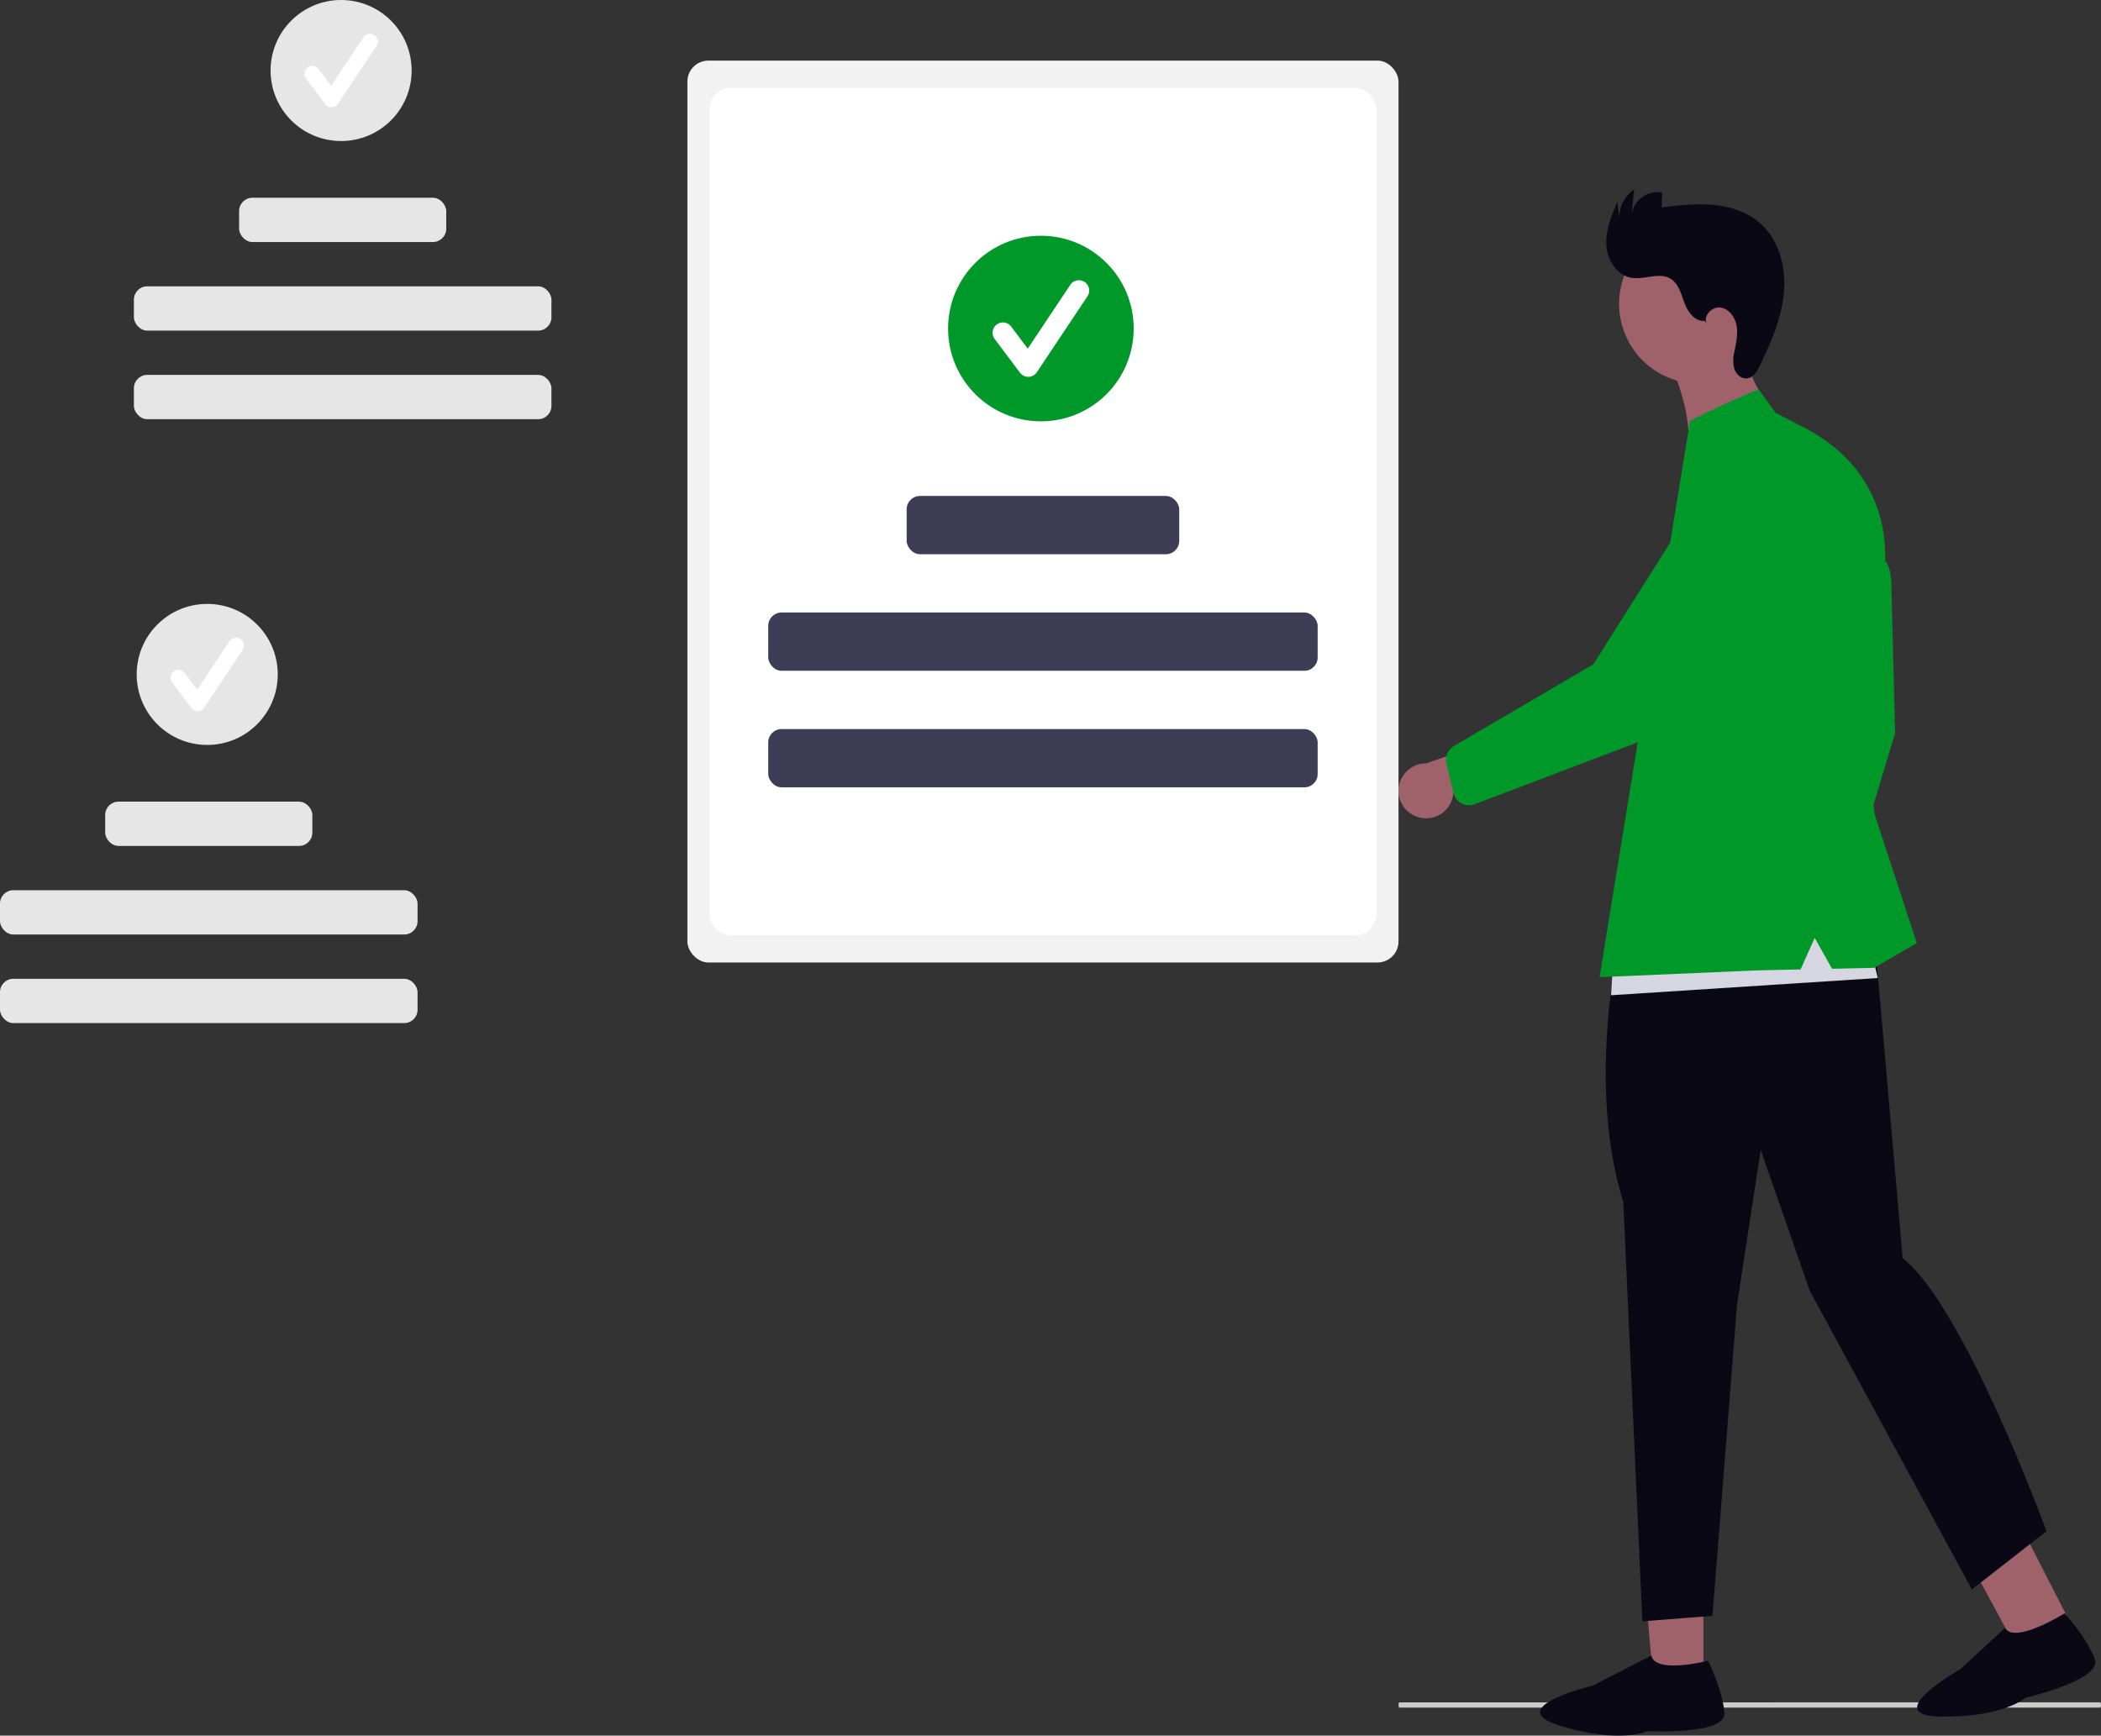 <svg xmlns="http://www.w3.org/2000/svg" width="800.079" height="661.026" viewBox="0 0 800.079 661.026" xmlns:xlink="http://www.w3.org/1999/xlink" role="img" artist="Katerina Limpitsouni" source="https://undraw.co/"><rect x="0" y="0" width="800.079" height="661.026" fill="#333333" stroke="none"/><g transform="translate(-514.457 -229.731)"><g transform="translate(1047.023 301.867)"><path d="M31.53,29.208s-3.709-15.763,0-26.89L14.836,0,0,7.418v9.741s6.955,14.836,5.1,31.99Z" transform="translate(141.584 96.3) rotate(171)" fill="#9f616a"/><path d="M299.925,550.445l-20.308,10.1L255.5,515.916l20.9-11.454Z" transform="translate(-44.164 -4.622)" fill="#9f616a"/><path d="M418.406,567.225H398.884l-4.573-51.65h24.1Z" transform="translate(-302.308 -4.225)" fill="#9f616a"/><path d="M462.824,301.249s8.967-6.87,8.967,9.911l1.416,55.455L457.4,419l-9.2-16.991L451.97,365.2Z" transform="translate(-284.09 -159.547)" fill="#009829"/><path d="M393.973,454.033s-10.4,50.64,2.777,92.2l7.279,159.787,26.688-2.083L440.069,585.4l9.012-58.923L467.8,580.2l61.7,113.688L557.919,671.7s-31.5-85.939-54.764-103.983L491.484,434.808Z" transform="translate(-311.16 -160.653)" fill="#090814"/><ellipse cx="30.432" cy="30.432" rx="30.432" ry="30.432" transform="matrix(-0.48, -0.877, 0.877, -0.48, 102.342, 84.868)" fill="#9f616a"/><path d="M528.22,208.409c-3.648.475-6.4-3.258-7.676-6.708s-2.248-7.467-5.42-9.331c-4.333-2.546-9.877.516-14.832-.324-5.6-.949-9.235-6.879-9.521-12.547s1.971-11.12,4.184-16.347l.773,6.5a12.881,12.881,0,0,1,5.628-11.259l-.992,9.53A10.116,10.116,0,0,1,512,159.548l-.157,5.679c6.464-.769,12.983-1.538,19.465-.953s13.01,2.636,17.923,6.906c7.349,6.386,10.033,16.9,9.133,26.6s-4.9,18.8-9.074,27.6c-1.049,2.214-2.5,4.711-4.934,4.993-2.182.253-4.187-1.574-4.867-3.67a13.291,13.291,0,0,1,.059-6.531c.615-3.268,1.389-6.607.812-9.881s-2.934-6.51-6.234-6.911-6.678,3.372-5.091,6.293Z" transform="translate(-411.619 -158.388)" fill="#090814"/><path d="M327.357,309.142l101.58-6.554-7.646-31.675L328.45,291.667Z" transform="translate(-246.428 -2.22)" fill="#d6d6e3"/><path d="M506.886,244.085l-6.371-8.846s-7.121,2.42-26.194,11.914l-1.348,8.288L439.868,459.057l60.174-2.6,16.387-.349,5.363-12.021,6.612,11.766,16-.34,16.282-9.439L544.641,397,539.45,352.16l8.024-42.24s10.1-38.788-28.789-59.707Z" transform="translate(-363.313 -159.018)" fill="#009829"/><path d="M589.767,399.311a10.4,10.4,0,0,0,12.934-9.329l35.7-9.562-14.361-12.752-31.7,11.04a10.457,10.457,0,0,0-2.574,20.607Z" transform="translate(-581.822 -160.103)" fill="#9f616a"/><path d="M492.621,393.083a6.092,6.092,0,0,0,4.946.4l58.728-22.29a62.709,62.709,0,0,0,33.753-28.449l24.491-43.688a19.6,19.6,0,1,0-29.249-26.107L542.9,340.133l-53.346,31.276a6.1,6.1,0,0,0-2.6,6.492l2.653,11.241a6.093,6.093,0,0,0,1.851,3.124,6.027,6.027,0,0,0,1.159.821Z" transform="translate(-468.686 -159.273)" fill="#009829"/><path d="M127.783,741.372H394.73c.156,0,.283-.444.283-.992s-.127-.992-.283-.992H127.783c-.156,0-.283.444-.283.992S127.627,741.372,127.783,741.372Z" transform="translate(-127.5 -163.15)" fill="#cbcbcb"/><path d="M322.988,792.282l-22.4,11.459s-35.051,8.356-12.23,15.3,33.095,2.008,33.095,2.008,29.853,1.552,29.372-6.777-6.225-20.041-6.225-20.041S324.623,799.452,322.988,792.282Z" transform="translate(-226.715 -233.86)" fill="#090814"/><path d="M29.569,29.449,50.243,19.009s35.051-8.356,12.23-15.3S29.378,1.7,29.378,1.7-.475.149.006,8.478,6.23,28.519,6.23,28.519,27.933,22.28,29.569,29.449Z" transform="translate(267.513 568.01) rotate(164)" fill="#090814"/></g><g transform="translate(565.445 229.731)"><circle cx="26.858" cy="26.858" r="26.858" transform="translate(52.052)" fill="#e6e6e6"/><path d="M471.812,248.286a2.987,2.987,0,0,1-2.39-1.2l-7.327-9.77a2.988,2.988,0,0,1,4.78-3.585l4.794,6.391,12.312-18.468a2.988,2.988,0,0,1,4.972,3.315L474.3,246.955a2.989,2.989,0,0,1-2.4,1.329Z" transform="translate(-396.566 -207.449)" fill="#fff"/><rect width="78.882" height="16.868" rx="5.07" transform="translate(40.061 75.313)" fill="#e6e6e6"/><rect width="159.006" height="16.868" rx="5.07" transform="translate(0 109.049)" fill="#e6e6e6"/><rect width="159.006" height="16.868" rx="5.07" transform="translate(0 142.785)" fill="#e6e6e6"/></g><g transform="translate(776.219 252.809)"><rect width="270.804" height="343.503" rx="8" fill="#f2f2f2"/><rect width="253.944" height="322.676" rx="8" transform="translate(8.43 10.414)" fill="#fff"/><g transform="translate(30.788 66.712)"><ellipse cx="35.341" cy="35.341" rx="35.341" ry="35.341" transform="translate(68.492)" fill="#009829"/><path d="M601.025,367.435a3.93,3.93,0,0,1-3.145-1.573l-9.642-12.856a3.931,3.931,0,1,1,6.29-4.717l6.308,8.41,16.2-24.3a3.931,3.931,0,1,1,6.542,4.361L604.3,365.685a3.933,3.933,0,0,1-3.162,1.749Z" transform="translate(-502.013 -313.701)" fill="#fff"/><rect width="103.797" height="22.196" rx="5.07" transform="translate(52.715 99.1)" fill="#3f3d56"/><rect width="209.228" height="22.196" rx="5.07" transform="translate(0 143.492)" fill="#3f3d56"/><rect width="209.228" height="22.196" rx="5.07" transform="translate(0 187.884)" fill="#3f3d56"/></g></g><g transform="translate(514.457 459.737)"><circle cx="26.858" cy="26.858" r="26.858" transform="translate(52.052 0)" fill="#e6e6e6"/><path d="M471.812,248.286a2.987,2.987,0,0,1-2.39-1.2l-7.327-9.77a2.988,2.988,0,0,1,4.78-3.585l4.794,6.391,12.312-18.468a2.988,2.988,0,0,1,4.972,3.315L474.3,246.955a2.989,2.989,0,0,1-2.4,1.329Z" transform="translate(-396.566 -207.449)" fill="#fff"/><rect width="78.882" height="16.868" rx="5.07" transform="translate(40.061 75.313)" fill="#e6e6e6"/><rect width="159.006" height="16.868" rx="5.07" transform="translate(0 109.049)" fill="#e6e6e6"/><rect width="159.006" height="16.868" rx="5.07" transform="translate(0 142.785)" fill="#e6e6e6"/></g></g></svg>